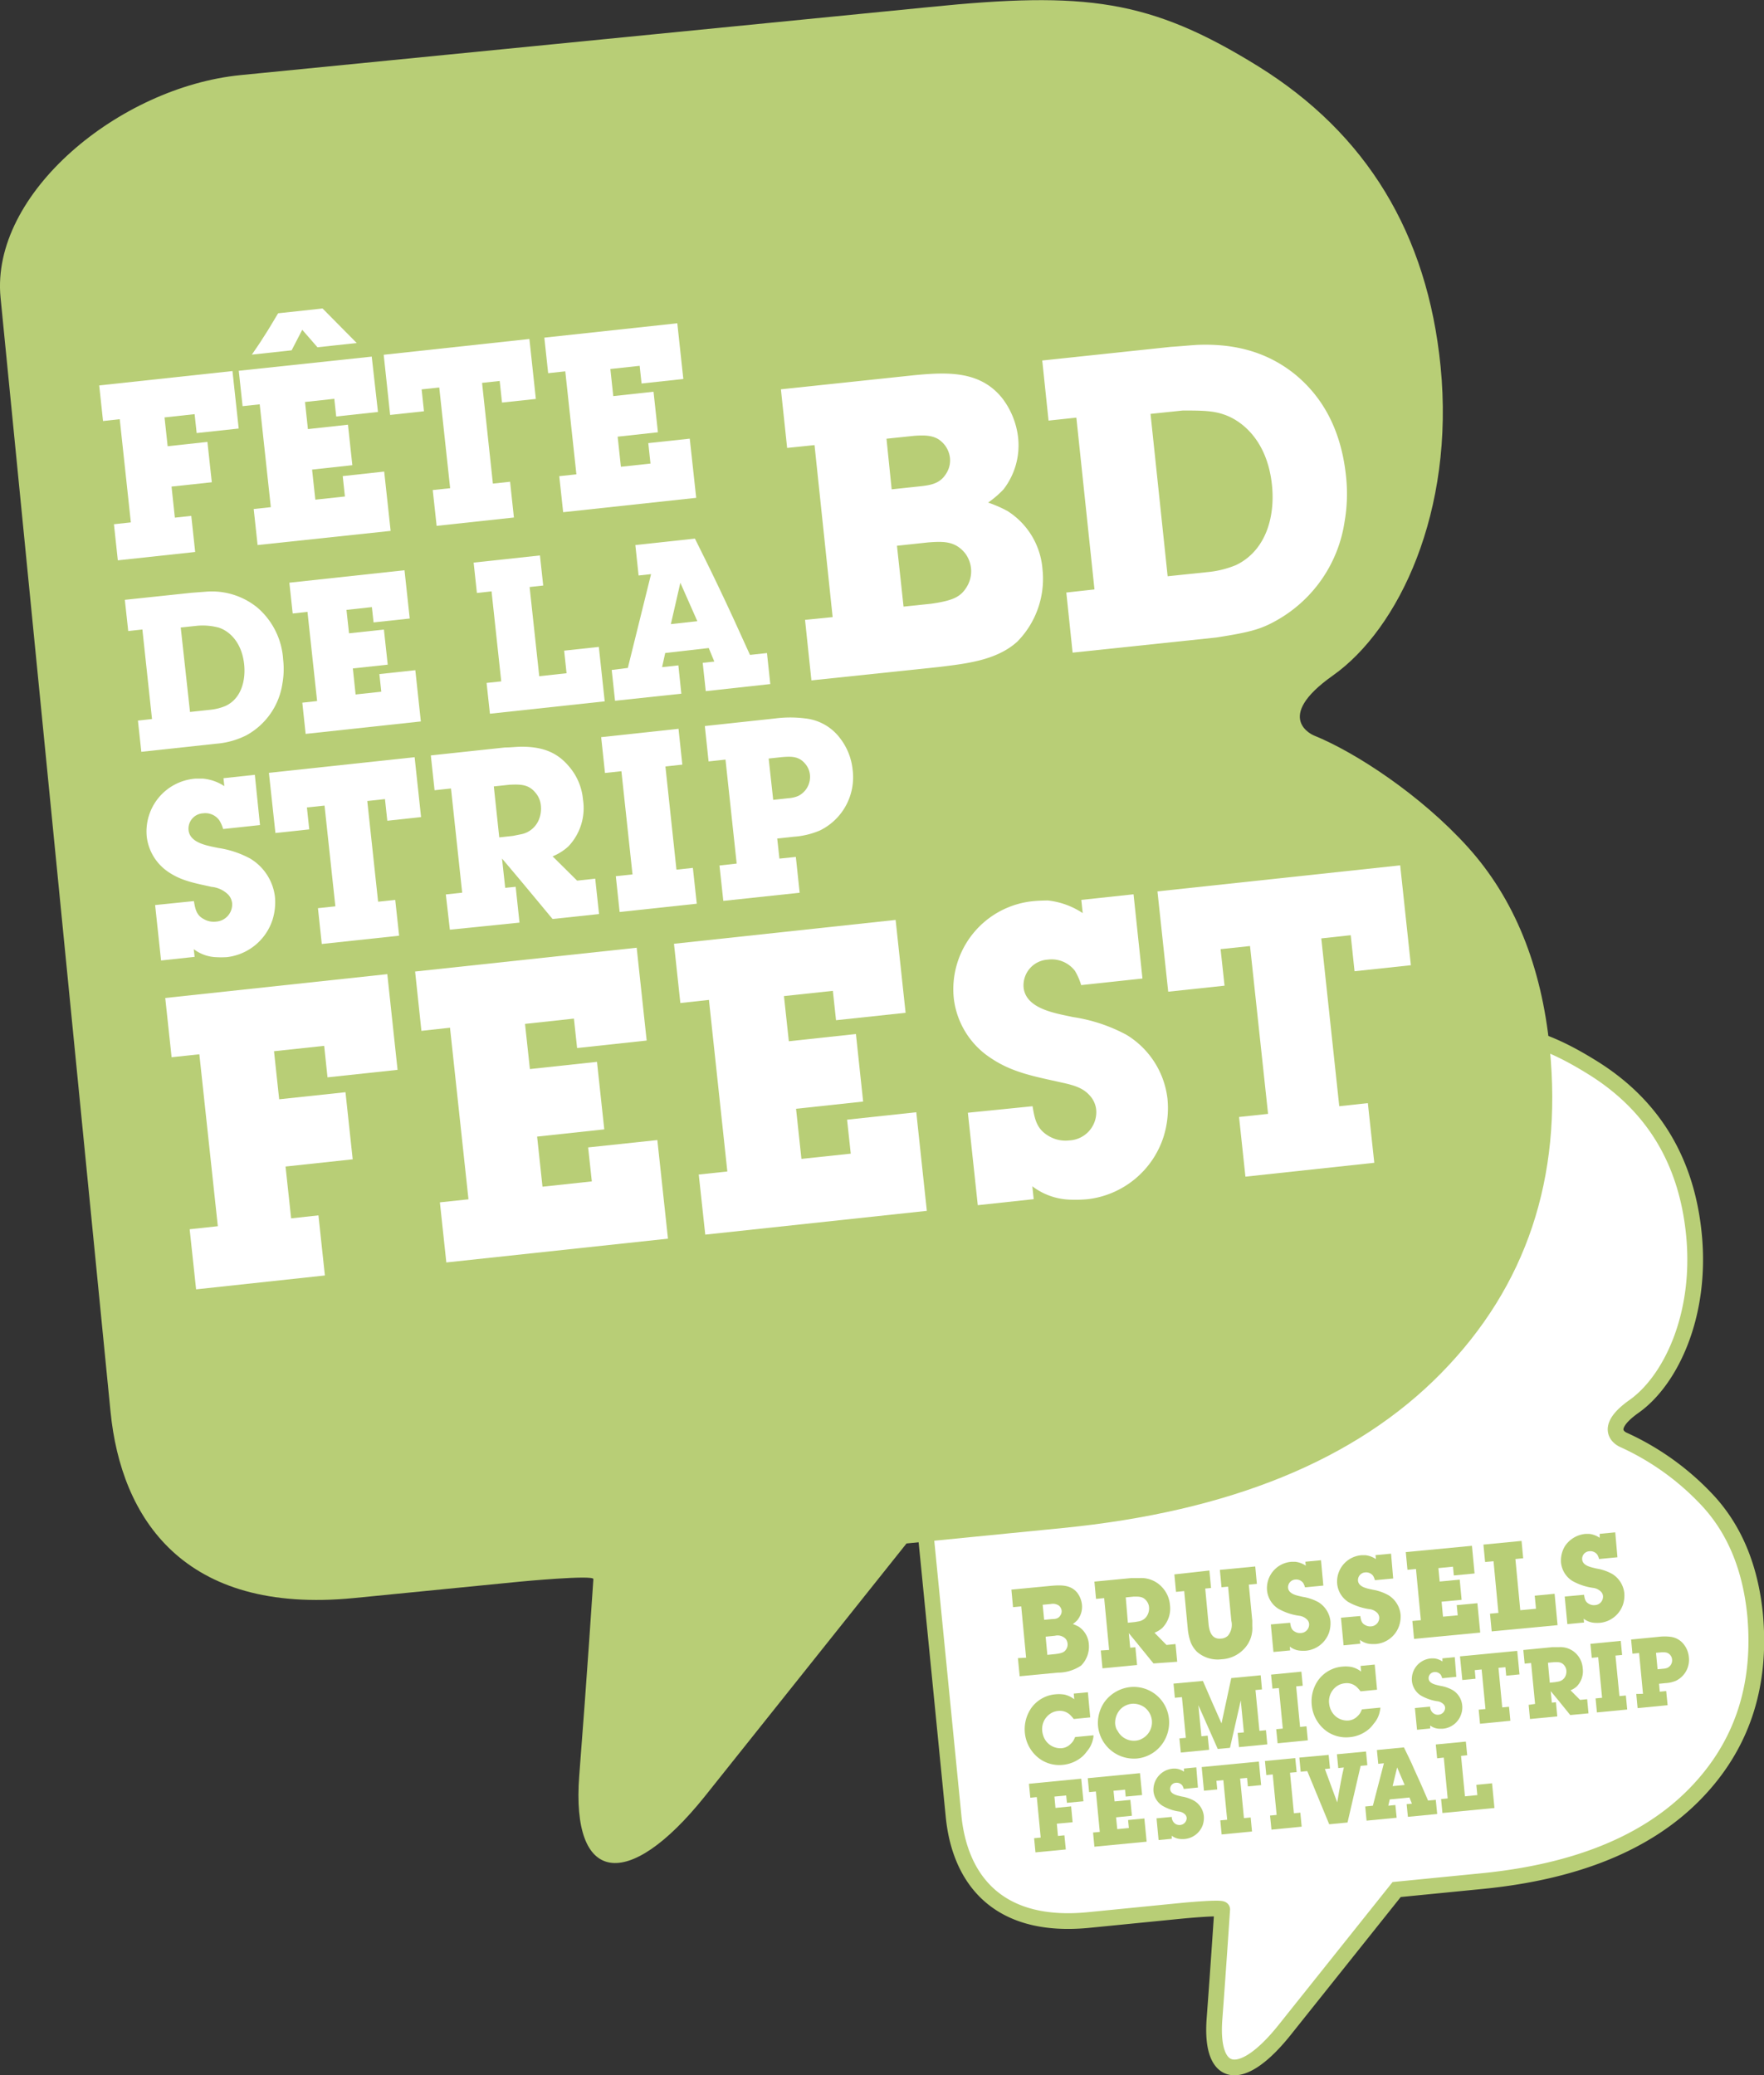 <svg xmlns="http://www.w3.org/2000/svg" xmlns:xlink="http://www.w3.org/1999/xlink" viewBox="0 0 249.27 293.19"><rect x="0" y="0" width="249.27" height="293.19" fill="#333333" stroke="none"/><defs><style>.cls-1,.cls-4{fill:none;}.cls-2{clip-path:url(#clip-path);}.cls-3{fill:#ffffff;}.cls-4{stroke:#b8ce76;stroke-miterlimit:10;stroke-width:2.22px;}.cls-5{fill:#b8ce76;}</style><clipPath id="clip-path"><rect class="cls-1" width="249.27" height="293.19"/></clipPath></defs><title>Fichier 1</title><g id="Calque_2" data-name="Calque 2"><g id="Calque_1-2" data-name="Calque 1"><g class="cls-2"><path class="cls-3" d="M241.49,212.17a37.42,37.42,0,0,0-12.09-8.76s-3.29-1.33,1.5-4.72c5.17-3.65,9.59-12.87,8.47-24.28Q237.83,158.74,225,150.8c-8.53-5.29-13.59-5.9-25.86-4.69L145,151.48c-9.55,1-19.71,9.31-18.9,17.51l8.65,87.6c.82,8.33,5.72,16,19.15,14.65l13-1.29s5.84-.57,5.81-.2-.49,7.48-1.09,15.47c-.64,8.46,3.79,9.19,9.86,1.62l15.88-19.9,12.27-1.21q19.74-2,29.78-12.18T248,228q-1-9.79-6.47-15.87"/><path class="cls-4" d="M241.49,212.17a37.42,37.42,0,0,0-12.09-8.76s-3.29-1.33,1.5-4.72c5.17-3.65,9.59-12.87,8.47-24.28Q237.83,158.74,225,150.8c-8.53-5.29-13.59-5.9-25.86-4.69L145,151.48c-9.55,1-19.71,9.31-18.9,17.51l8.65,87.6c.82,8.33,5.72,16,19.15,14.65l13-1.29s5.84-.57,5.81-.2-.49,7.48-1.09,15.47c-.64,8.46,3.79,9.19,9.86,1.62l15.88-19.9,12.27-1.21q19.74-2,29.78-12.18T248,228Q247,218.25,241.49,212.17Z"/><path class="cls-5" d="M154.06,242.62l-2.33.23a5.65,5.65,0,0,0-.47-.54,2.09,2.09,0,0,0-1.75-.6,2.41,2.41,0,0,0-.86.25,2.61,2.61,0,0,0-1.37,2.61,3.12,3.12,0,0,0,.29,1,2.54,2.54,0,0,0,2.48,1.4,2,2,0,0,0,1.25-.61,2.1,2.1,0,0,0,.36-.42,3.82,3.82,0,0,0,.26-.54l2.6-.25q0,.31-.09.63a3.78,3.78,0,0,1-.83,1.63,4.47,4.47,0,0,1-.64.73,4.93,4.93,0,0,1-2.81,1.19,4.77,4.77,0,0,1-3.15-.8,5.14,5.14,0,0,1-2.18-3.76,5.27,5.27,0,0,1,.91-3.47,4.68,4.68,0,0,1,3.42-1.94,4.75,4.75,0,0,1,1.31.05,3.48,3.48,0,0,1,1.34.65l-.07-.8,2-.19Z"/><path class="cls-5" d="M157.88,244.42a2.59,2.59,0,0,0,2.59,1.49,2.23,2.23,0,0,0,1-.33,2.62,2.62,0,0,0,1.3-2.53,2.66,2.66,0,0,0-1-1.82,2.71,2.71,0,0,0-1.85-.53,2.61,2.61,0,0,0-1.63.81,2.82,2.82,0,0,0-.71,1.94,2.24,2.24,0,0,0,.28,1m-1.79-4a5.2,5.2,0,0,1,3.64-2.11,5,5,0,0,1,5.48,4.54,5.2,5.2,0,0,1-.81,3.28,5,5,0,0,1-3.71,2.27,5.1,5.1,0,0,1-5.51-4.6,5.21,5.21,0,0,1,.91-3.38"/><path class="cls-5" d="M167.57,245.51l-.55-5.75-1,.09-.19-2,4.15-.38q1.26,2.93,2.63,6l1.38-6.4,4.16-.4.18,2-.92.09.56,5.76.92-.09.19,2-4,.39-.19-2,.88-.08-.44-4.51-1.52,6.69-1.73.16-2.74-6.18.43,4.39.89-.09.2,2-4,.39-.2-2Z"/></g><polygon class="cls-5" points="181.27 244.2 180.72 238.48 179.81 238.56 179.61 236.58 183.9 236.16 184.09 238.15 183.16 238.24 183.71 243.97 184.62 243.88 184.81 245.86 180.54 246.28 180.34 244.29 181.27 244.2"/><g class="cls-2"><path class="cls-5" d="M194.59,238.71l-2.33.23a5.65,5.65,0,0,0-.47-.54,2.05,2.05,0,0,0-1.74-.6,2.5,2.5,0,0,0-.87.25,2.59,2.59,0,0,0-1.36,2.61,2.87,2.87,0,0,0,.29,1,2.52,2.52,0,0,0,2.47,1.4,2,2,0,0,0,1.25-.61,2.1,2.1,0,0,0,.36-.42,3.82,3.82,0,0,0,.26-.54l2.61-.25c0,.21-.06.42-.1.63a3.67,3.67,0,0,1-.83,1.63,4.47,4.47,0,0,1-.64.73,4.86,4.86,0,0,1-2.81,1.19,4.78,4.78,0,0,1-3.15-.8,5.13,5.13,0,0,1-2.17-3.76,5.18,5.18,0,0,1,.9-3.47,4.69,4.69,0,0,1,3.42-1.94,4.75,4.75,0,0,1,1.31.05,3.51,3.51,0,0,1,1.35.65l-.08-.8,2-.19Z"/><path class="cls-5" d="M205.79,236.89l-2,.2a1.63,1.63,0,0,0-.19-.48,1,1,0,0,0-.9-.39.86.86,0,0,0-.82.94c.08.72,1.07.86,1.63,1a5.24,5.24,0,0,1,1.77.61,2.82,2.82,0,0,1,1.34,2.12,2.9,2.9,0,0,1-.14,1.27,3,3,0,0,1-2.56,2.06,6.11,6.11,0,0,1-.62,0,2.24,2.24,0,0,1-1.2-.45l0,.42-1.86.18-.3-3.07,2.15-.2a1.17,1.17,0,0,0,.55,1,1,1,0,0,0,.67.14,1,1,0,0,0,.9-1,.81.81,0,0,0-.2-.45,1.47,1.47,0,0,0-.93-.45,6.7,6.7,0,0,1-2.32-.82,2.76,2.76,0,0,1-1.24-2,2.94,2.94,0,0,1,2.72-3.23h.43a2.56,2.56,0,0,1,1.16.43l0-.44,1.74-.17Z"/></g><polygon class="cls-5" points="214.4 233.22 214.72 236.55 212.84 236.73 212.73 235.53 211.75 235.62 212.28 241.21 213.24 241.12 213.43 243.1 209.14 243.52 208.95 241.53 209.91 241.44 209.37 235.85 208.4 235.95 208.51 237.16 206.64 237.34 206.31 234 214.4 233.22"/><g class="cls-2"><path class="cls-5" d="M219,237.72l.76-.08.45-.08a1.35,1.35,0,0,0,1-.76,1.62,1.62,0,0,0,.13-.81,1.29,1.29,0,0,0-.28-.7c-.38-.49-.84-.49-1.43-.47l-.89.08Zm-2.08,3-.56-5.78-.91.09-.19-1.93,4.11-.4c.31,0,.61,0,.92,0a3.12,3.12,0,0,1,2.61,1.11,3.19,3.19,0,0,1,.75,1.85,3.08,3.08,0,0,1-.85,2.6,2.79,2.79,0,0,1-.87.53l1.35,1.36,1-.1.19,2-2.58.24c-.93-1.15-1.84-2.28-2.76-3.38l.16,1.63.58-.06.19,2-3.86.37-.19-2Z"/></g><polygon class="cls-5" points="226.39 239.85 225.84 234.12 224.93 234.21 224.74 232.23 229.03 231.81 229.22 233.8 228.28 233.89 228.84 239.61 229.75 239.53 229.94 241.51 225.66 241.92 225.47 239.94 226.39 239.85"/><g class="cls-2"><path class="cls-5" d="M234.23,235.82l.87-.08a1.9,1.9,0,0,0,.52-.12,1.16,1.16,0,0,0,.66-1.18,1.05,1.05,0,0,0-.23-.59c-.35-.45-.77-.44-1.31-.42l-.73.07Zm-2.06,3.47-.55-5.76-.94.09-.19-2,3.89-.38a6.91,6.91,0,0,1,1.7,0,2.79,2.79,0,0,1,1.9,1.12,3.38,3.38,0,0,1,.67,1.74,3.28,3.28,0,0,1-1.83,3.35,4.42,4.42,0,0,1-1.47.33l-.91.09.1,1.12.91-.09.2,2-4.24.41-.19-2Z"/></g><polygon class="cls-5" points="147.06 259.6 146.51 253.88 145.59 253.97 145.4 252 152.79 251.28 153.1 254.47 150.77 254.69 150.66 253.65 149 253.81 149.15 255.41 151.36 255.19 151.57 257.43 149.34 257.64 149.5 259.37 150.41 259.28 150.61 261.28 146.32 261.69 146.13 259.69 147.06 259.6"/><polygon class="cls-5" points="161.39 253.59 159.07 253.81 158.98 252.83 157.35 252.99 157.5 254.49 159.73 254.28 159.95 256.52 157.71 256.74 157.88 258.41 159.52 258.25 159.41 257.12 161.71 256.9 162.03 260.18 154.65 260.89 154.46 258.89 155.41 258.8 154.86 253.09 153.9 253.18 153.71 251.21 161.09 250.5 161.39 253.59"/><g class="cls-2"><path class="cls-5" d="M169.28,252.53l-2,.2a2.13,2.13,0,0,0-.2-.48,1,1,0,0,0-.9-.39.86.86,0,0,0-.82.94c.09.72,1.08.86,1.63,1a5.24,5.24,0,0,1,1.77.61,2.85,2.85,0,0,1,1.35,2.12,3.25,3.25,0,0,1-.14,1.27,3,3,0,0,1-2.56,2,3.81,3.81,0,0,1-.63,0,2.26,2.26,0,0,1-1.2-.46l0,.43-1.86.18-.29-3.07,2.15-.2a1.18,1.18,0,0,0,.54,1,1.12,1.12,0,0,0,.67.14,1,1,0,0,0,.9-1,.86.86,0,0,0-.19-.45,1.52,1.52,0,0,0-.94-.46,6.38,6.38,0,0,1-2.32-.82,2.74,2.74,0,0,1-1.24-2,3,3,0,0,1,2.73-3.23,3.47,3.47,0,0,1,.43,0,2.41,2.41,0,0,1,1.15.43l0-.44,1.74-.17Z"/></g><polygon class="cls-5" points="177.89 248.86 178.21 252.19 176.34 252.37 176.22 251.17 175.24 251.26 175.78 256.85 176.73 256.76 176.92 258.74 172.63 259.16 172.44 257.17 173.41 257.08 172.87 251.49 171.89 251.58 172.01 252.8 170.13 252.98 169.81 249.64 177.89 248.86"/><polygon class="cls-5" points="180.4 256.4 179.85 250.68 178.94 250.77 178.75 248.78 183.03 248.37 183.23 250.35 182.29 250.44 182.84 256.17 183.75 256.08 183.94 258.06 179.67 258.48 179.47 256.49 180.4 256.4"/><g class="cls-2"><path class="cls-5" d="M187.75,247.92l.19,1.92-.72.07,1.74,4.72c.17-1,.34-2,.52-2.93.13-.7.27-1.37.42-2l-.79.08-.19-1.95,4.11-.39.19,1.94-.95.09-1.85,8-2.59.25-3.1-7.51-.93.09-.19-2Z"/><path class="cls-5" d="M196.79,252.33l1.7-.16-1.06-2.48ZM194,255.1l1.56-6-.8.08-.19-1.95,3.82-.37c.47,1,1,2,1.41,3,.7,1.51,1.36,3,2,4.51l1.09-.1.2,2-4.14.4-.18-1.79.75-.07-.35-.87-2.79.27-.2.89,1-.1.18,1.8-4.25.41-.19-2Z"/></g><polygon class="cls-5" points="204.57 254.07 204.02 248.3 203.08 248.4 202.89 246.45 207.14 246.04 207.33 247.97 206.46 248.06 207.01 253.77 208.76 253.6 208.62 252.15 210.84 251.93 211.18 255.42 203.83 256.13 203.64 254.16 204.57 254.07"/><g class="cls-2"><path class="cls-5" d="M148,233.79l1.17-.12c.94-.12,1.24-.27,1.5-.68a1.27,1.27,0,0,0-.06-1.44,1.58,1.58,0,0,0-1.54-.46l-1.31.13Zm-.45-4.95,1.15-.11c.51,0,.91-.1,1.16-.55a1,1,0,0,0,.16-.63,1.11,1.11,0,0,0-.37-.71,1.47,1.47,0,0,0-1.14-.24l-1.17.11ZM145,234.19l-.69-7.25-1.16.11-.23-2.48,5.64-.54c1.35-.11,2.75-.17,3.68,1a3.39,3.39,0,0,1,.65,1.67,3,3,0,0,1-.64,2.17,3.48,3.48,0,0,1-.65.56,7.38,7.38,0,0,1,.81.36,3.23,3.23,0,0,1,1.45,2.46,3.79,3.79,0,0,1-1.09,3.05,5.89,5.89,0,0,1-3.32,1l-5.36.51-.25-2.56Z"/><path class="cls-5" d="M159.38,229.25l1-.1.57-.1a1.72,1.72,0,0,0,1.25-1,2,2,0,0,0,.17-1,1.63,1.63,0,0,0-.35-.88c-.48-.63-1.06-.62-1.82-.61l-1.12.11Zm-2.65,3.84-.7-7.32-1.15.11-.23-2.44,5.21-.5c.38,0,.77,0,1.16,0a4,4,0,0,1,3.3,1.41,4.1,4.1,0,0,1,1,2.35,3.91,3.91,0,0,1-1.08,3.29,3.78,3.78,0,0,1-1.1.67l1.7,1.73,1.27-.13.24,2.5L163,235c-1.18-1.45-2.34-2.89-3.49-4.28l.2,2.06.73-.07.24,2.51-4.89.47-.24-2.52Z"/><path class="cls-5" d="M170.9,221.87l.23,2.47-.82.08.47,5a4.29,4.29,0,0,0,.07.5c.25,1.39,1,1.63,1.66,1.57a1.53,1.53,0,0,0,1-.4,2.42,2.42,0,0,0,.49-2.11l-.46-4.83-.93.09-.23-2.46,5-.48.23,2.46-1.14.11.49,5.09c0,.26,0,.52,0,.77a4.2,4.2,0,0,1-1.14,3.19,4.66,4.66,0,0,1-3.19,1.49,4.45,4.45,0,0,1-3.49-1.06,4,4,0,0,1-.86-1.28,7.73,7.73,0,0,1-.44-2l-.5-5.29-1.16.11-.23-2.47Z"/><path class="cls-5" d="M187,224l-2.59.25a2.57,2.57,0,0,0-.25-.61,1.22,1.22,0,0,0-1.14-.49,1.09,1.09,0,0,0-1,1.19c.11.9,1.36,1.09,2.06,1.25a6.82,6.82,0,0,1,2.25.77A3.63,3.63,0,0,1,188,229a4.16,4.16,0,0,1-.18,1.6,3.85,3.85,0,0,1-3.25,2.6,6,6,0,0,1-.79,0,2.77,2.77,0,0,1-1.52-.58l.05.54-2.36.22-.37-3.89,2.73-.24c.09.55.16,1,.69,1.27a1.37,1.37,0,0,0,.84.18,1.21,1.21,0,0,0,1.15-1.29,1,1,0,0,0-.25-.57,1.91,1.91,0,0,0-1.18-.58,8.2,8.2,0,0,1-2.94-1,3.47,3.47,0,0,1-1.57-2.53,3.73,3.73,0,0,1,3.46-4.09c.21,0,.53,0,.54,0a3.3,3.3,0,0,1,1.47.55l-.06-.56,2.21-.21Z"/><path class="cls-5" d="M196.87,223l-2.58.24a2.57,2.57,0,0,0-.25-.61,1.24,1.24,0,0,0-1.14-.49,1.09,1.09,0,0,0-1,1.19c.11.91,1.36,1.09,2.06,1.25a6.79,6.79,0,0,1,2.24.78,3.63,3.63,0,0,1,1.71,2.69,4,4,0,0,1-.19,1.6,3.81,3.81,0,0,1-3.24,2.6,6,6,0,0,1-.79,0,2.77,2.77,0,0,1-1.52-.58l.05.54-2.36.23-.37-3.9,2.73-.24c.09.55.16,1,.68,1.27a1.41,1.41,0,0,0,.85.19,1.22,1.22,0,0,0,1.15-1.29,1.1,1.1,0,0,0-.25-.58,1.86,1.86,0,0,0-1.19-.57,8.44,8.44,0,0,1-2.93-1,3.45,3.45,0,0,1-1.57-2.53,3.73,3.73,0,0,1,3.46-4.08c.21,0,.53,0,.54,0a3.3,3.3,0,0,1,1.47.55l-.06-.56,2.2-.21Z"/></g><polygon class="cls-5" points="208.37 222.29 205.44 222.57 205.32 221.33 203.26 221.53 203.44 223.43 206.27 223.16 206.54 226.01 203.71 226.28 203.91 228.39 205.99 228.2 205.85 226.76 208.77 226.49 209.17 230.64 199.82 231.53 199.58 229 200.78 228.89 200.09 221.65 198.89 221.77 198.65 219.27 208 218.38 208.37 222.29"/><polygon class="cls-5" points="211.74 227.86 211.05 220.56 209.86 220.67 209.62 218.21 215.01 217.69 215.24 220.14 214.14 220.25 214.83 227.48 217.05 227.27 216.87 225.43 219.68 225.16 220.1 229.59 210.79 230.47 210.55 227.97 211.74 227.86"/><g class="cls-2"><path class="cls-5" d="M228.56,220l-2.59.25a2.57,2.57,0,0,0-.25-.61,1.22,1.22,0,0,0-1.14-.49,1.07,1.07,0,0,0-1,1.19c.1.9,1.35,1.08,2,1.25a6.82,6.82,0,0,1,2.25.77,3.63,3.63,0,0,1,1.7,2.7,4.16,4.16,0,0,1-.18,1.6,3.83,3.83,0,0,1-3.25,2.6,6,6,0,0,1-.79,0,2.77,2.77,0,0,1-1.52-.58l.05.54-2.36.22-.37-3.89,2.73-.25c.09.56.16,1,.69,1.28a1.38,1.38,0,0,0,.84.18,1.2,1.2,0,0,0,1.15-1.29,1,1,0,0,0-.25-.57,1.91,1.91,0,0,0-1.18-.58,8.2,8.2,0,0,1-2.94-1,3.47,3.47,0,0,1-1.56-2.53,3.94,3.94,0,0,1,.53-2.33,3.9,3.9,0,0,1,2.92-1.76c.21,0,.53,0,.55,0a3.26,3.26,0,0,1,1.46.55l0-.56,2.2-.21Z"/><path class="cls-5" d="M207.38,119.63c-6.59-7.28-15.81-13.34-21.72-15.73,0,0-5.91-2.4,2.69-8.47,9.3-6.57,17.24-23.14,15.22-43.64Q200.78,23.64,177.8,9.37C162.47-.13,153.37-1.23,131.32,1L34,10.61C16.88,12.3-1.37,27.33.08,42.06L15.62,199.44c1.48,15,10.27,28.7,34.41,26.32l23.38-2.31s10.48-1,10.44-.37-.88,13.45-2,27.81c-1.15,15.19,6.82,16.5,17.73,2.91l28.52-35.75,22.05-2.18q35.46-3.5,53.5-21.88T219,148.15q-1.74-17.6-11.62-28.52"/></g><polygon class="cls-3" points="30.78 173.23 28.17 148.94 24.25 149.36 23.35 140.99 54.73 137.62 56.18 151.14 46.28 152.2 45.81 147.75 38.72 148.51 39.45 155.3 48.82 154.3 49.84 163.78 40.35 164.8 41.14 172.12 45 171.7 45.91 180.19 27.71 182.15 26.8 173.66 30.78 173.23"/><polygon class="cls-3" points="91.38 147 81.55 148.06 81.1 143.9 74.19 144.65 74.88 151.03 84.36 150.01 85.39 159.55 75.9 160.57 76.66 167.65 83.63 166.9 83.11 162.1 92.89 161.06 94.39 174.99 63.07 178.35 62.16 169.86 66.2 169.43 63.59 145.19 59.55 145.63 58.66 137.25 89.97 133.89 91.38 147"/><polygon class="cls-3" points="127.97 143.08 118.14 144.13 117.69 139.98 110.78 140.72 111.47 147.1 120.95 146.08 121.97 155.62 112.49 156.64 113.25 163.72 120.22 162.98 119.7 158.18 129.48 157.13 130.97 171.06 99.66 174.42 98.74 165.93 102.78 165.5 100.18 141.26 96.14 141.7 95.24 133.33 126.56 129.96 127.97 143.08"/><g class="cls-2"><path class="cls-3" d="M161.44,138.24l-8.66.93a9,9,0,0,0-.87-2,4.14,4.14,0,0,0-3.85-1.6,3.64,3.64,0,0,0-3.41,4c.38,3,4.59,3.59,6.95,4.11a23.22,23.22,0,0,1,7.56,2.5,12.19,12.19,0,0,1,5.81,9,13.47,13.47,0,0,1-.54,5.39,12.83,12.83,0,0,1-10.78,8.85,19.61,19.61,0,0,1-2.66.05,9.25,9.25,0,0,1-5.11-1.88l.19,1.82-7.9.85-1.4-13.06,9.14-.92c.31,1.86.58,3.25,2.35,4.25a4.64,4.64,0,0,0,2.84.58,4,4,0,0,0,3.8-4.37,3.49,3.49,0,0,0-.86-1.92c-.81-.92-1.75-1.41-4-1.88-3.52-.81-6.84-1.34-9.9-3.38a11.69,11.69,0,0,1-5.35-8.43,12.5,12.5,0,0,1,11.43-13.84c.7-.07,1.77-.07,1.83-.08A11.09,11.09,0,0,1,153,129l-.2-1.87,7.38-.79Z"/></g><polygon class="cls-3" points="197.86 122.25 199.37 136.36 191.41 137.21 190.87 132.12 186.71 132.57 189.25 156.28 193.29 155.84 194.2 164.27 175.99 166.23 175.09 157.8 179.19 157.36 176.64 133.65 172.48 134.09 173.04 139.25 165.08 140.1 163.56 125.93 197.86 122.25"/><g class="cls-2"><path class="cls-3" d="M36.74,116.56l-5.21.56A4.85,4.85,0,0,0,31,115.9a2.43,2.43,0,0,0-2.3-1,2.17,2.17,0,0,0-2.05,2.42c.23,1.82,2.75,2.16,4.17,2.47a13.74,13.74,0,0,1,4.53,1.5,7.3,7.3,0,0,1,3.5,5.38,8.34,8.34,0,0,1-.33,3.24,7.71,7.71,0,0,1-6.47,5.31,13.83,13.83,0,0,1-1.6,0,5.58,5.58,0,0,1-3.07-1.13l.12,1.09-4.74.51-.84-7.83,5.48-.56c.19,1.12.35,2,1.41,2.55a2.77,2.77,0,0,0,1.71.35,2.43,2.43,0,0,0,2.28-2.62,2.11,2.11,0,0,0-.52-1.16,3.85,3.85,0,0,0-2.39-1.13c-2.12-.48-4.11-.8-5.94-2a7,7,0,0,1-3.21-5.06A7.49,7.49,0,0,1,27.6,110c.43,0,1.07,0,1.1,0a6.61,6.61,0,0,1,3,1.06l-.12-1.12,4.43-.48Z"/></g><polygon class="cls-3" points="58.59 106.97 59.5 115.43 54.73 115.95 54.4 112.89 51.9 113.16 53.43 127.39 55.85 127.13 56.4 132.19 45.47 133.36 44.93 128.3 47.39 128.04 45.86 113.81 43.37 114.07 43.7 117.17 38.92 117.68 38 109.18 58.59 106.97"/><g class="cls-2"><path class="cls-3" d="M70.55,118.3l1.93-.21,1.15-.23a3.4,3.4,0,0,0,2.49-2,4.08,4.08,0,0,0,.31-2.06,3.2,3.2,0,0,0-.73-1.77c-1-1.25-2.15-1.23-3.68-1.17l-2.24.24Zm-5.24,7.81-1.58-14.72-2.32.25-.53-4.92,10.47-1.12c.78,0,1.55-.1,2.33-.11,2.67,0,4.9.61,6.7,2.76a8.25,8.25,0,0,1,2,4.7,7.83,7.83,0,0,1-2.09,6.65,7.6,7.6,0,0,1-2.2,1.38l3.46,3.43,2.56-.28.54,5-6.57.7c-2.41-2.9-4.78-5.77-7.14-8.54l.45,4.14,1.48-.15.54,5.06-9.84,1L63,126.36Z"/></g><polygon class="cls-3" points="89.38 123.53 87.81 108.95 85.49 109.2 84.95 104.14 95.88 102.96 96.42 108.02 94.03 108.28 95.59 122.86 97.91 122.61 98.46 127.67 87.56 128.84 87.02 123.78 89.38 123.53"/><g class="cls-2"><path class="cls-3" d="M109.26,113l2.21-.24a4.25,4.25,0,0,0,1.32-.31,3,3,0,0,0,1.66-3,2.74,2.74,0,0,0-.62-1.49c-.91-1.15-2-1.11-3.35-1l-1.86.2ZM104.1,122l-1.58-14.69-2.39.26-.53-5,9.91-1.07a16.81,16.81,0,0,1,4.33,0,7.09,7.09,0,0,1,4.89,2.82,8.67,8.67,0,0,1,1.75,4.39,8.36,8.36,0,0,1-4.59,8.6,11.38,11.38,0,0,1-3.74.9l-2.32.25.31,2.84,2.32-.24.54,5.06-10.79,1.15-.54-5Z"/><path class="cls-3" d="M26.85,100.58l2.89-.31a7.43,7.43,0,0,0,2.13-.54c2.17-1,2.88-3.51,2.63-5.89-.37-3.37-2.34-4.79-3.61-5.18a8.84,8.84,0,0,0-3-.26l-2.35.25Zm-5.37,1L20.12,88.93l-2,.22-.48-4.41,9.46-1,2-.15a10.18,10.18,0,0,1,7.25,2.23,10.51,10.51,0,0,1,3.66,7.36,11.67,11.67,0,0,1-.1,3.37,10,10,0,0,1-5.08,7.32,11.46,11.46,0,0,1-4.31,1.2l-10.55,1.14-.48-4.41Z"/></g><polygon class="cls-3" points="57.9 87.38 52.79 87.93 52.55 85.77 48.96 86.16 49.32 89.47 54.25 88.94 54.79 93.9 49.86 94.43 50.25 98.11 53.88 97.72 53.61 95.23 58.69 94.68 59.47 101.92 43.19 103.68 42.72 99.27 44.81 99.04 43.45 86.44 41.36 86.67 40.89 82.32 57.16 80.56 57.9 87.38"/><polygon class="cls-3" points="70.83 96.26 69.46 83.54 67.39 83.77 66.93 79.48 76.3 78.47 76.76 82.72 74.84 82.93 76.2 95.53 80.06 95.11 79.72 91.92 84.62 91.39 85.45 99.08 69.23 100.83 68.76 96.48 70.83 96.26"/><g class="cls-2"><path class="cls-3" d="M94.8,88.17l3.74-.41-2.4-5.43Zm-6.08,6.19L92,81.11l-1.76.19L89.78,77l8.42-.91c1.07,2.16,2.17,4.35,3.2,6.52,1.59,3.31,3.08,6.59,4.58,9.91l2.4-.26.47,4.38-9.12,1-.43-4,1.64-.18-.79-1.91L94,92.25l-.44,2L95.86,94l.42,4-9.37,1-.47-4.35Z"/></g><polygon class="cls-3" points="18.49 73.8 16.92 59.22 14.56 59.48 14.02 54.45 32.85 52.42 33.73 60.54 27.79 61.18 27.5 58.51 23.25 58.97 23.69 63.04 29.31 62.43 29.93 68.13 24.24 68.74 24.71 73.13 27.03 72.88 27.58 77.98 16.65 79.16 16.1 74.06 18.49 73.8"/><g class="cls-2"><path class="cls-3" d="M50.41,48.46l-5.55.6-2.15-2.47-1.5,2.9-5.62.61c.58-.85,1.17-1.69,1.71-2.57.71-1.07,1.33-2.17,2-3.27l6.28-.68Zm3,9.74-5.9.64-.27-2.5-4.14.45.41,3.83L49.17,60l.62,5.72-5.69.62.46,4.25,4.18-.45-.31-2.88,5.86-.64L55.2,75,36.4,77l-.55-5.09,2.42-.26L36.7,57.12l-2.42.26-.54-5,18.79-2Z"/></g><polygon class="cls-3" points="74.81 47.89 75.72 56.36 70.94 56.87 70.61 53.82 68.12 54.09 69.65 68.32 72.08 68.06 72.62 73.11 61.7 74.29 61.15 69.23 63.61 68.97 62.07 54.74 59.58 55.01 59.91 58.1 55.13 58.62 54.22 50.12 74.81 47.89"/><polygon class="cls-3" points="96.56 53.54 90.66 54.18 90.39 51.68 86.25 52.13 86.66 55.96 92.35 55.34 92.97 61.07 87.28 61.69 87.74 65.94 91.92 65.49 91.61 62.6 97.47 61.97 98.38 70.33 79.58 72.36 79.03 67.27 81.45 67.01 79.88 52.46 77.46 52.72 76.92 47.7 95.71 45.67 96.56 53.54"/><g class="cls-2"><path class="cls-3" d="M127.68,85.7l3.92-.41c3.15-.45,4.16-1,5-2.36a4.21,4.21,0,0,0-.27-4.83c-1.42-1.69-3.07-1.63-5.19-1.47l-4.39.47ZM126,69.13l3.86-.41c1.7-.18,3-.38,3.89-1.89a3.4,3.4,0,0,0,.49-2.12A3.6,3.6,0,0,0,133,62.35c-1-.89-2.34-.88-3.81-.78l-3.92.41Zm-8.34,18.05-2.56-24.3-3.87.4L110.35,55l18.91-2c4.52-.42,9.22-.68,12.36,3.25a11.22,11.22,0,0,1,2.25,5.57,10.17,10.17,0,0,1-2.07,7.32A13.73,13.73,0,0,1,139.63,71a17.6,17.6,0,0,1,2.73,1.19,10.7,10.7,0,0,1,4.95,8.18,12.65,12.65,0,0,1-3.54,10.26c-2.92,2.67-7.25,3.13-11.11,3.6l-18,1.89-.9-8.55Z"/><path class="cls-3" d="M165,81.41l5.56-.58a13.93,13.93,0,0,0,4.1-1c4.17-2,5.56-6.74,5.08-11.31-.68-6.5-4.47-9.23-6.91-10-1.35-.45-2.72-.54-5.74-.52l-4.51.47Zm-10.34,1.86L152.1,59l-3.93.42-.89-8.49L165.49,49c1.23-.07,2.52-.21,3.76-.28,5.25-.2,9.93,1,13.95,4.33,2.54,2.16,6.16,6.22,7,14.18a23,23,0,0,1-.2,6.48,19.25,19.25,0,0,1-9.83,14.06c-2.12,1.17-3.74,1.58-8.28,2.29l-20.32,2.14-.89-8.49Z"/></g></g></g></svg>